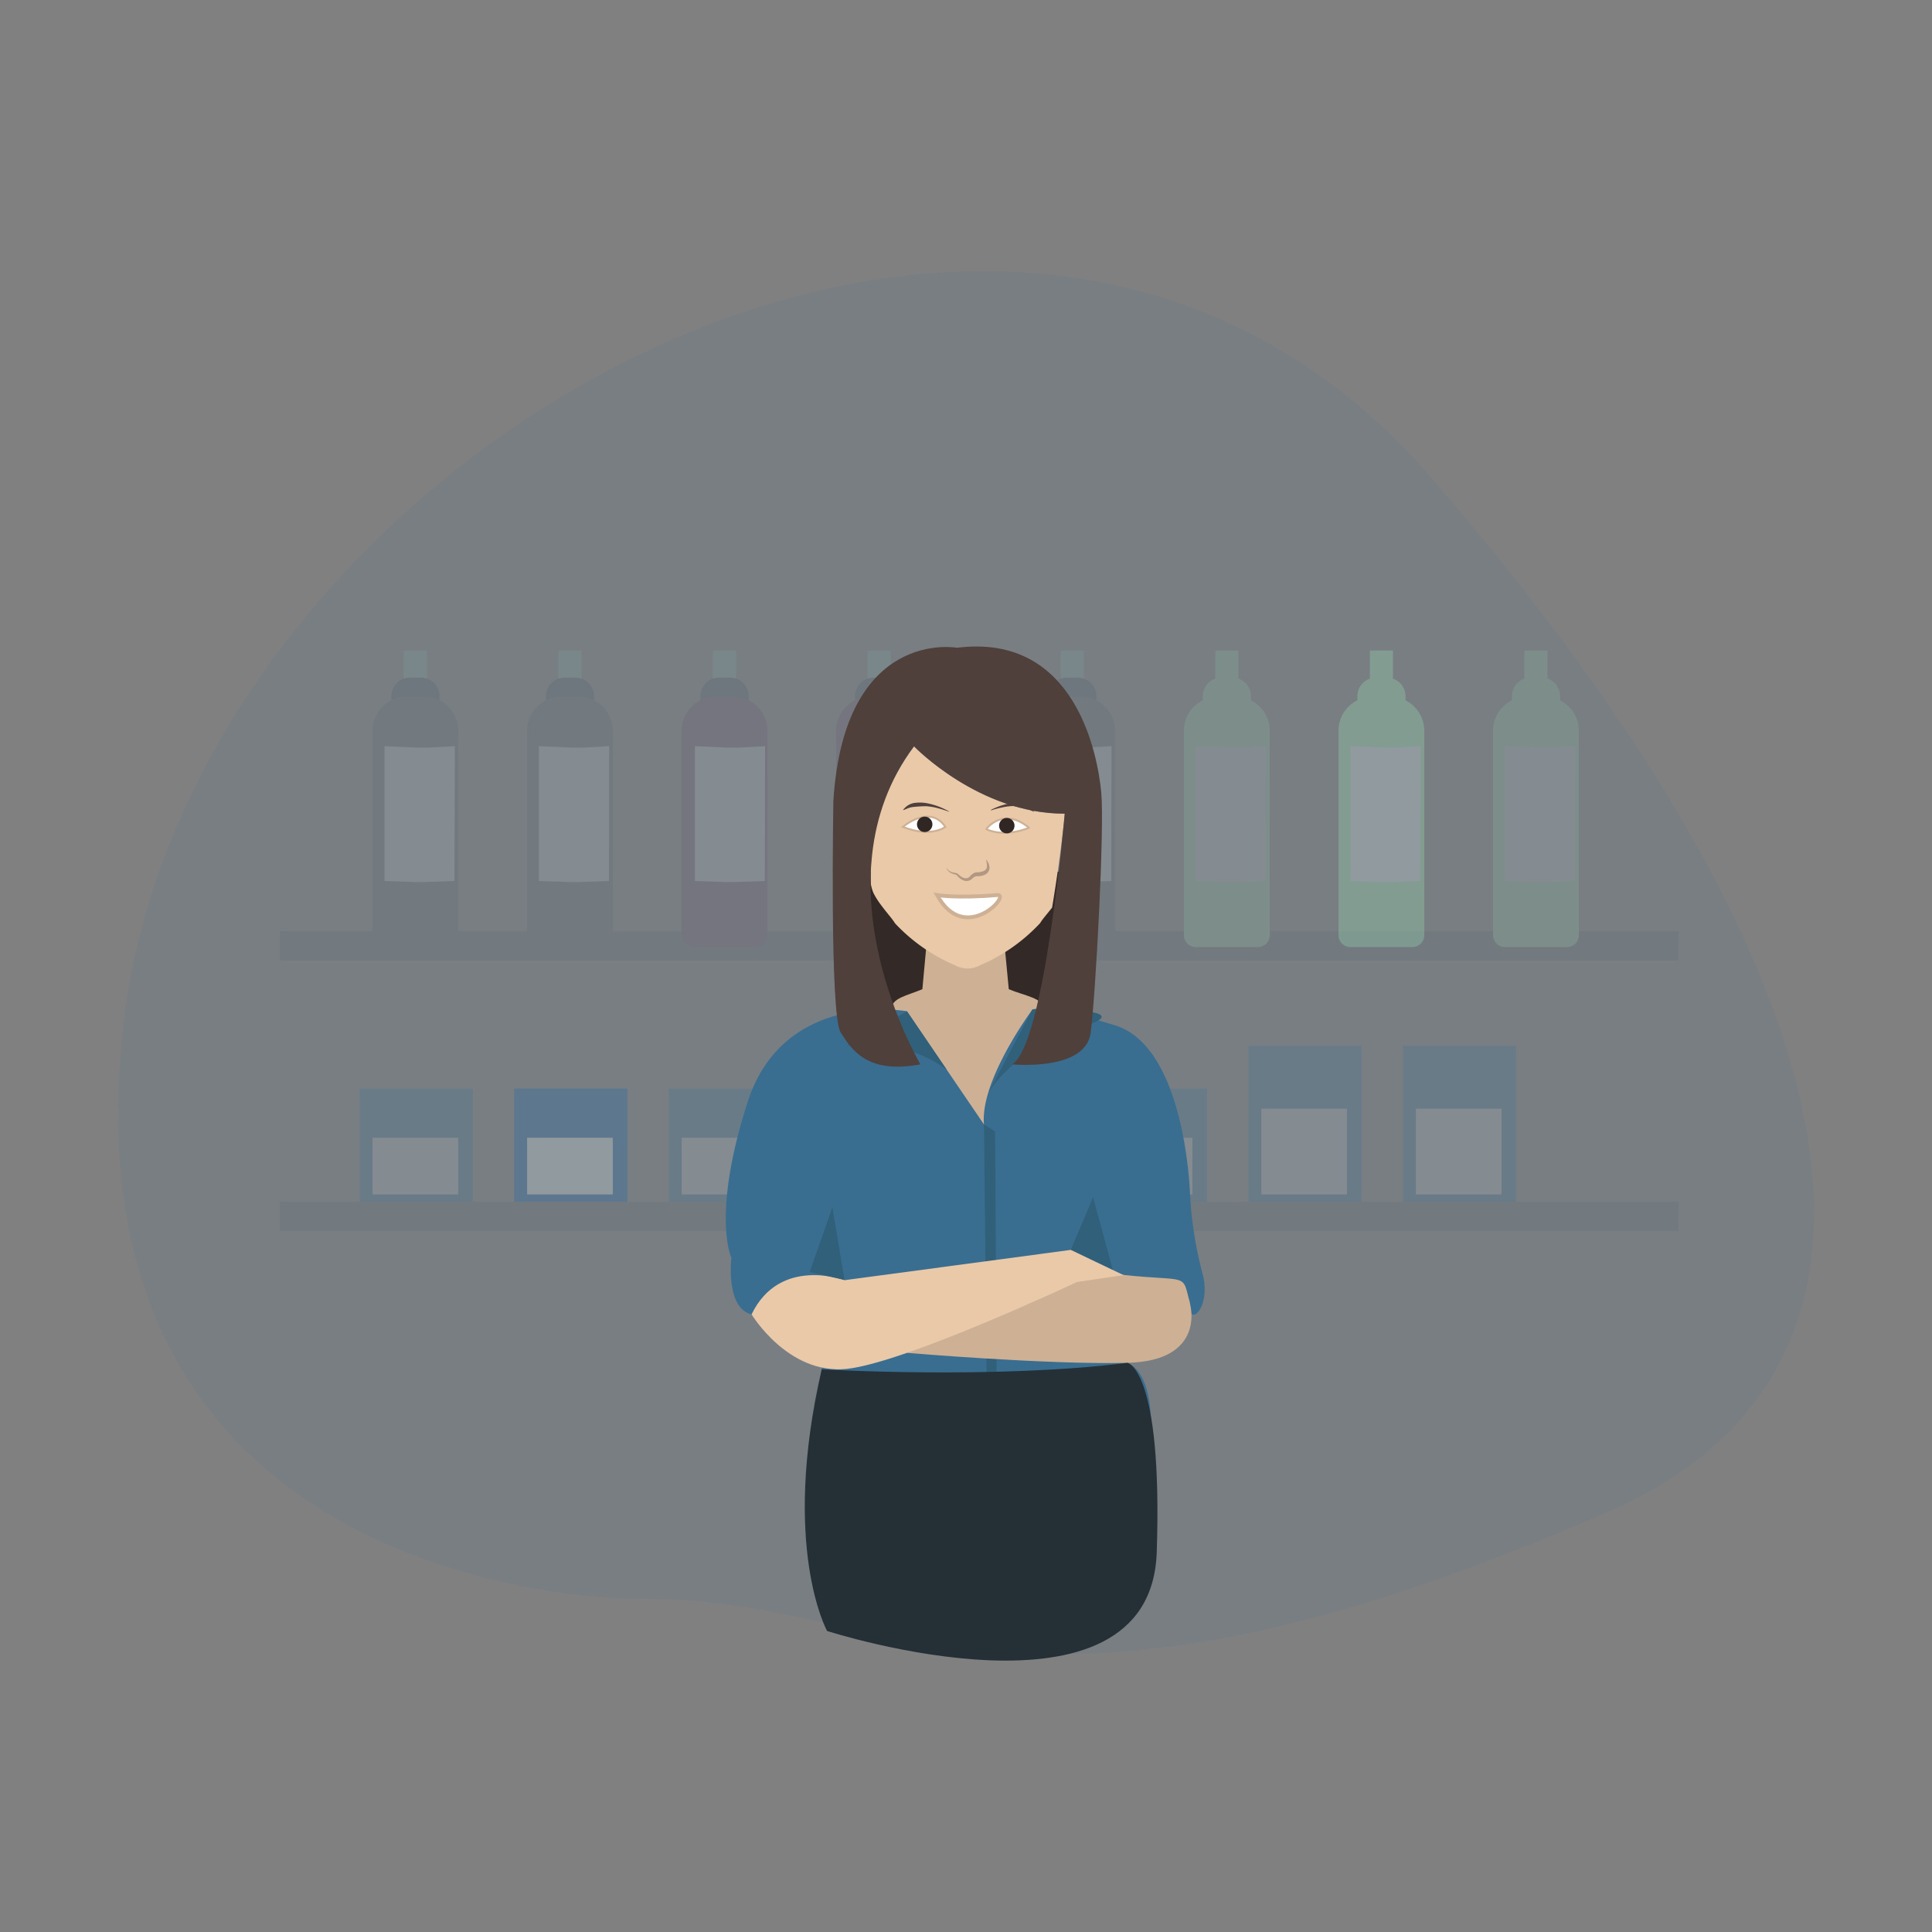 <svg id="Layer_1" data-name="Layer 1" xmlns="http://www.w3.org/2000/svg" viewBox="0 0 500 500"><rect x="0" y="0" width="500" height="500" fill="#808080" stroke="none"/><defs><style>.cls-1,.cls-8{fill:#1b69aa;}.cls-1{opacity:0.07;}.cls-2{opacity:0.15;}.cls-3{fill:#4e6875;}.cls-4{fill:#80bcbb;}.cls-5{fill:#3f5163;}.cls-6{fill:#5f4668;}.cls-7{fill:#9ae5b5;}.cls-9{fill:#ccdee5;}.cls-10{opacity:0.3;}.cls-11{fill:#332926;}.cls-12{fill:#ceb195;}.cls-13{fill:#eac9a9;}.cls-14{fill:#3a6e91;}.cls-15{fill:#31607a;}.cls-16{fill:#4f403b;}.cls-17{fill:#243035;}.cls-18,.cls-19,.cls-20{fill:#fff;}.cls-18,.cls-20{stroke:#ceb195;stroke-linecap:round;stroke-miterlimit:10;}.cls-20{stroke-width:0.5px;}.cls-21{fill:#302623;}.cls-22{fill:#b29883;}</style></defs><path class="cls-1" d="M165.15,413.78C158.8,413.87,14.8,412.12,32,264.65S260.67-2.79,369.71,122.88s134.9,229.78,46.46,268.37C262,458.56,231.39,412.85,165.15,413.78Z"/><g class="cls-2"><rect class="cls-3" x="72.42" y="310.99" width="362" height="7.57"/><rect class="cls-3" x="72.42" y="240.99" width="362" height="7.57"/><rect class="cls-4" x="104.53" y="168.36" width="5.97" height="8.53"/><path class="cls-5" d="M106.11,175.36h2.8a4.83,4.83,0,0,1,4.83,4.83v1.22a0,0,0,0,1,0,0H101.29a0,0,0,0,1,0,0v-1.22a4.83,4.83,0,0,1,4.83-4.83Z"/><path class="cls-3" d="M105.27,180.3h4.49a8.84,8.84,0,0,1,8.84,8.84V242a3.1,3.1,0,0,1-3.1,3.1h-16a3.1,3.1,0,0,1-3.1-3.1V189.14a8.84,8.84,0,0,1,8.84-8.84Z"/><rect class="cls-4" x="144.53" y="168.36" width="5.97" height="8.53"/><path class="cls-5" d="M146.11,175.36h2.8a4.83,4.83,0,0,1,4.83,4.83v1.22a0,0,0,0,1,0,0H141.29a0,0,0,0,1,0,0v-1.22a4.83,4.83,0,0,1,4.83-4.83Z"/><path class="cls-3" d="M145.27,180.3h4.49a8.84,8.84,0,0,1,8.84,8.84V242a3.1,3.1,0,0,1-3.1,3.1h-16a3.1,3.1,0,0,1-3.1-3.1V189.14A8.84,8.84,0,0,1,145.27,180.3Z"/><rect class="cls-4" x="184.53" y="168.36" width="5.97" height="8.53"/><path class="cls-5" d="M186.11,175.36h2.8a4.83,4.83,0,0,1,4.83,4.83v1.22a0,0,0,0,1,0,0H181.29a0,0,0,0,1,0,0v-1.22a4.83,4.83,0,0,1,4.83-4.83Z"/><path class="cls-6" d="M185.27,180.3h4.49a8.84,8.84,0,0,1,8.84,8.84V242a3.1,3.1,0,0,1-3.1,3.1h-16a3.1,3.1,0,0,1-3.1-3.1V189.14A8.84,8.84,0,0,1,185.27,180.3Z"/><rect class="cls-4" x="224.53" y="168.36" width="5.97" height="8.53"/><path class="cls-5" d="M226.11,175.36h2.8a4.83,4.83,0,0,1,4.83,4.83v1.22a0,0,0,0,1,0,0H221.29a0,0,0,0,1,0,0v-1.22A4.83,4.83,0,0,1,226.11,175.36Z"/><path class="cls-6" d="M225.27,180.3h4.49a8.84,8.84,0,0,1,8.84,8.84V242a3.1,3.1,0,0,1-3.1,3.1h-16a3.1,3.1,0,0,1-3.1-3.1V189.14a8.84,8.84,0,0,1,8.84-8.84Z"/><rect class="cls-4" x="274.53" y="168.36" width="5.97" height="8.53"/><path class="cls-5" d="M276.11,175.36h2.8a4.83,4.83,0,0,1,4.83,4.83v1.22a0,0,0,0,1,0,0H271.29a0,0,0,0,1,0,0v-1.22A4.83,4.83,0,0,1,276.11,175.36Z"/><path class="cls-3" d="M275.27,180.3h4.49a8.84,8.84,0,0,1,8.84,8.84V242a3.1,3.1,0,0,1-3.1,3.1h-16a3.1,3.1,0,0,1-3.1-3.1V189.14A8.84,8.84,0,0,1,275.27,180.3Z"/><rect class="cls-7" x="314.53" y="168.36" width="5.97" height="8.53"/><path class="cls-7" d="M316.11,175.36h2.8a4.83,4.83,0,0,1,4.83,4.83v1.22a0,0,0,0,1,0,0H311.29a0,0,0,0,1,0,0v-1.22A4.83,4.83,0,0,1,316.11,175.36Z"/><path class="cls-7" d="M315.27,180.3h4.49a8.84,8.84,0,0,1,8.84,8.84V242a3.1,3.1,0,0,1-3.1,3.1h-16a3.1,3.1,0,0,1-3.1-3.1V189.14a8.84,8.84,0,0,1,8.84-8.84Z"/><rect class="cls-7" x="394.53" y="168.36" width="5.97" height="8.53"/><path class="cls-7" d="M396.11,175.36h2.8a4.83,4.83,0,0,1,4.83,4.83v1.22a0,0,0,0,1,0,0H391.29a0,0,0,0,1,0,0v-1.22A4.83,4.83,0,0,1,396.11,175.36Z"/><path class="cls-7" d="M395.27,180.3h4.49a8.84,8.84,0,0,1,8.84,8.84V242a3.1,3.1,0,0,1-3.1,3.1h-16a3.1,3.1,0,0,1-3.1-3.1V189.14A8.84,8.84,0,0,1,395.27,180.3Z"/><rect class="cls-8" x="93.09" y="281.71" width="29.29" height="29.29"/><rect class="cls-8" x="173.09" y="281.71" width="29.29" height="29.29"/><rect class="cls-8" x="283.09" y="281.71" width="29.29" height="29.29"/><rect class="cls-8" x="323.09" y="270.61" width="29.29" height="40.39"/><rect class="cls-8" x="363.09" y="270.61" width="29.29" height="40.39"/><path class="cls-9" d="M117.6,228l-8,.27c-.69,0-1.38,0-2.08,0l-8-.27V193.11l8.57.38c.57,0,2.28,0,2.85,0l6.76-.38Z"/><path class="cls-9" d="M157.6,228l-8,.27c-.69,0-1.39,0-2.08,0l-8.05-.27V193.11l8.57.38c.56,0,2.28,0,2.85,0l6.76-.38Z"/><path class="cls-9" d="M197.92,228l-8,.27c-.69,0-1.38,0-2.08,0l-8-.27V193.11l8.56.38c.57,0,2.28,0,2.85,0l6.76-.38Z"/><path class="cls-9" d="M237.58,228l-8,.27c-.7,0-1.39,0-2.09,0l-8-.27V193.11l8.56.38c.57,0,2.28,0,2.85,0l6.76-.38Z"/><path class="cls-9" d="M287.58,228l-8,.27c-.7,0-1.39,0-2.09,0l-8-.27V193.11l8.56.38c.57,0,2.28,0,2.85,0l6.76-.38Z"/><path class="cls-9" d="M327.58,228l-8,.27c-.7,0-1.39,0-2.09,0l-8-.27V193.11l8.56.38c.57,0,2.28,0,2.85,0l6.76-.38Z"/><path class="cls-9" d="M407.58,228l-8,.27c-.7,0-1.39,0-2.09,0l-8-.27V193.11l8.56.38c.57,0,2.28,0,2.85,0l6.76-.38Z"/><rect class="cls-9" x="96.42" y="294.45" width="22.17" height="14.67"/><rect class="cls-9" x="176.42" y="294.45" width="22.17" height="14.67"/><rect class="cls-9" x="286.42" y="294.45" width="22.17" height="14.67"/><rect class="cls-9" x="326.42" y="286.94" width="22.17" height="22.17"/><rect class="cls-9" x="366.42" y="286.94" width="22.17" height="22.17"/></g><g class="cls-10"><rect class="cls-7" x="354.53" y="168.36" width="5.97" height="8.53"/><path class="cls-7" d="M356.11,175.36h2.8a4.83,4.83,0,0,1,4.83,4.83v1.22a0,0,0,0,1,0,0H351.29a0,0,0,0,1,0,0v-1.22A4.83,4.83,0,0,1,356.11,175.36Z"/><path class="cls-7" d="M355.27,180.3h4.49a8.84,8.84,0,0,1,8.84,8.84V242a3.1,3.1,0,0,1-3.1,3.1h-16a3.1,3.1,0,0,1-3.1-3.1V189.14A8.84,8.84,0,0,1,355.27,180.3Z"/><rect class="cls-8" x="133.09" y="281.71" width="29.29" height="29.29"/><path class="cls-9" d="M367.58,228l-8,.27c-.7,0-1.39,0-2.09,0l-8-.27V193.11l8.56.38c.57,0,2.28,0,2.85,0l6.76-.38Z"/><rect class="cls-9" x="136.42" y="294.45" width="22.17" height="14.67"/></g><rect class="cls-11" x="221.03" y="225.59" width="53.53" height="34.84"/><path class="cls-12" d="M261.07,256l-1.2-12.59h-20L238.71,256c-3.89,1.67-8,2.26-8,5.18,0,5,12.49,31.63,21.63,31.63s17.82-26.59,17.82-31.63C270.12,258.28,265,257.69,261.07,256Z"/><path class="cls-13" d="M269.19,238.89c.52-.91,1.8-2.36,3.09-4,2.14-12.68,3.31-24.29,3.31-24.29-22.27,0-39-17.43-39-17.43a54.91,54.91,0,0,0-11.2,35.71A11.52,11.52,0,0,0,226,231c1.5,3.14,4.71,6.35,5.61,7.93a45.6,45.6,0,0,0,15.59,10.89,6.6,6.6,0,0,0,6.41,0A45.6,45.6,0,0,0,269.19,238.89Z"/><path class="cls-14" d="M234.72,261.71s-31.84-5.75-41.25,23.53-4.19,40.27-4.19,40.27-1.57,13.07,5.23,14.64,1.57-7.84,24.06-8.89c0,0-8.3,24.06-7.29,40.79s38.1,25.1,38.1,25.1,45,3.66,47.9-19.35-5.5-25.1-5.5-25.1l-6.28-23.39s23,1.95,22.49,8.23,5.75.8,3.14-8.23a101.63,101.63,0,0,1-3.14-20s-1-38.18-19.35-43.93-21.44-4.12-21.44-4.12S253.6,279.49,254.65,291Z"/><path class="cls-15" d="M219.09,270.6l15.63-8.89,10.15,14.91C245.92,278.17,237.68,268.69,219.09,270.6Z"/><path class="cls-15" d="M255.74,282.87s6.76-11.75,24-17-12.55-4.64-12.55-4.64Z"/><polygon class="cls-15" points="254.65 291 255.74 397.37 258.2 397.35 257.53 292.82 254.65 291"/><path class="cls-12" d="M308,337.54s4.19,14.64-16.21,15.16-57.06-2.58-57.06-2.58,38.84-22,56-20.17S305.9,329.17,308,337.54Z"/><path class="cls-13" d="M194.51,340.15s9.41,15.69,24.58,14.12,59.62-22.49,59.62-22.49L290.77,330l-13.63-6.53-58.57,7.84S201.83,325,194.51,340.15Z"/><polygon class="cls-15" points="218.57 331.26 215.43 312.44 209.54 329.2 218.57 331.26"/><polygon class="cls-15" points="287.99 328.61 282.89 309.82 277.14 323.42 287.99 328.61"/><path class="cls-16" d="M238.21,275.45s-27.9-47-1.67-82.31c0,0,16.78,17.45,39,17.43,0,0-5.17,60-13.6,64.88,0,0,19,1.91,20.32-8.16s3.61-53.09,2.74-62.25-6.4-41.29-37.32-37.4c0,0-29.13-5.34-32,39.54,0,0-1,55.45,1.87,60S224.51,278.05,238.21,275.45Z"/><path class="cls-17" d="M212.66,354.38s44.87,2.64,79.12-1.68c0,0,9.15,1.57,7.58,49s-85.31,20.39-85.31,20.39S202.05,400.38,212.66,354.38Z"/><path class="cls-18" d="M242.52,231.64s5,.89,15.56,0C261.9,231.31,249.67,244.8,242.52,231.64Z"/><path class="cls-19" d="M234.64,213.42s5.92-3.31,9.23,0A22.34,22.34,0,0,1,234.64,213.42Z"/><path class="cls-20" d="M233.65,214s7-6,11,0C244.65,214,241.08,216.9,233.65,214Z"/><path class="cls-20" d="M266.29,214.22s-5.81,2.65-11,.41c-.16-.07,4.29-6,11-.41"/><circle class="cls-21" cx="239.31" cy="213.34" r="2"/><circle class="cls-21" cx="260.56" cy="213.68" r="2"/><path class="cls-16" d="M245.56,210.07a23.86,23.86,0,0,0-2.94-.93,14.69,14.69,0,0,0-3-.49,29.23,29.23,0,0,0-3,.17,6,6,0,0,0-1.4.27c-.45.16-.93.39-1.43.57l-.06-.08a5.62,5.62,0,0,1,1.17-1.11,4.6,4.6,0,0,1,1.56-.64,10.16,10.16,0,0,1,3.21,0A18.23,18.23,0,0,1,245.6,210Z"/><path class="cls-16" d="M256.44,209.6a18.25,18.25,0,0,1,5.65-1.82,6.17,6.17,0,0,1,3.07.3,4.66,4.66,0,0,1,2.39,1.91l-.08.07a10.89,10.89,0,0,0-2.62-1,10.32,10.32,0,0,0-2.71-.45,14.55,14.55,0,0,0-2.84.37,24.87,24.87,0,0,0-2.82.74Z"/><path class="cls-22" d="M245,224.65a2.41,2.41,0,0,0,1.41,1.08,5.54,5.54,0,0,0,.9.19,1,1,0,0,1,.53.2c.15.11.27.22.39.32a3.11,3.11,0,0,0,1.48.83,1.36,1.36,0,0,0,1.34-.51,3.53,3.53,0,0,1,.82-.71,2.58,2.58,0,0,1,.53-.24,2,2,0,0,1,.37-.06H253a4.57,4.57,0,0,0,1.6-.35,1.3,1.3,0,0,0,.81-1.1,4.93,4.93,0,0,0-.24-1.77s0-.05,0-.06,0,0,.06,0a3.58,3.58,0,0,1,.84,1.81,2,2,0,0,1-1,2,4,4,0,0,1-2.05.48,1.68,1.68,0,0,0-1.36.58,2.13,2.13,0,0,1-2.07.59,3.59,3.59,0,0,1-1.7-1.11c-.11-.11-.21-.23-.31-.32a.57.57,0,0,0-.33-.16,7.6,7.6,0,0,1-.92-.3,2.64,2.64,0,0,1-1.39-1.32,0,0,0,0,1,0-.07A0,0,0,0,1,245,224.65Z"/></svg>